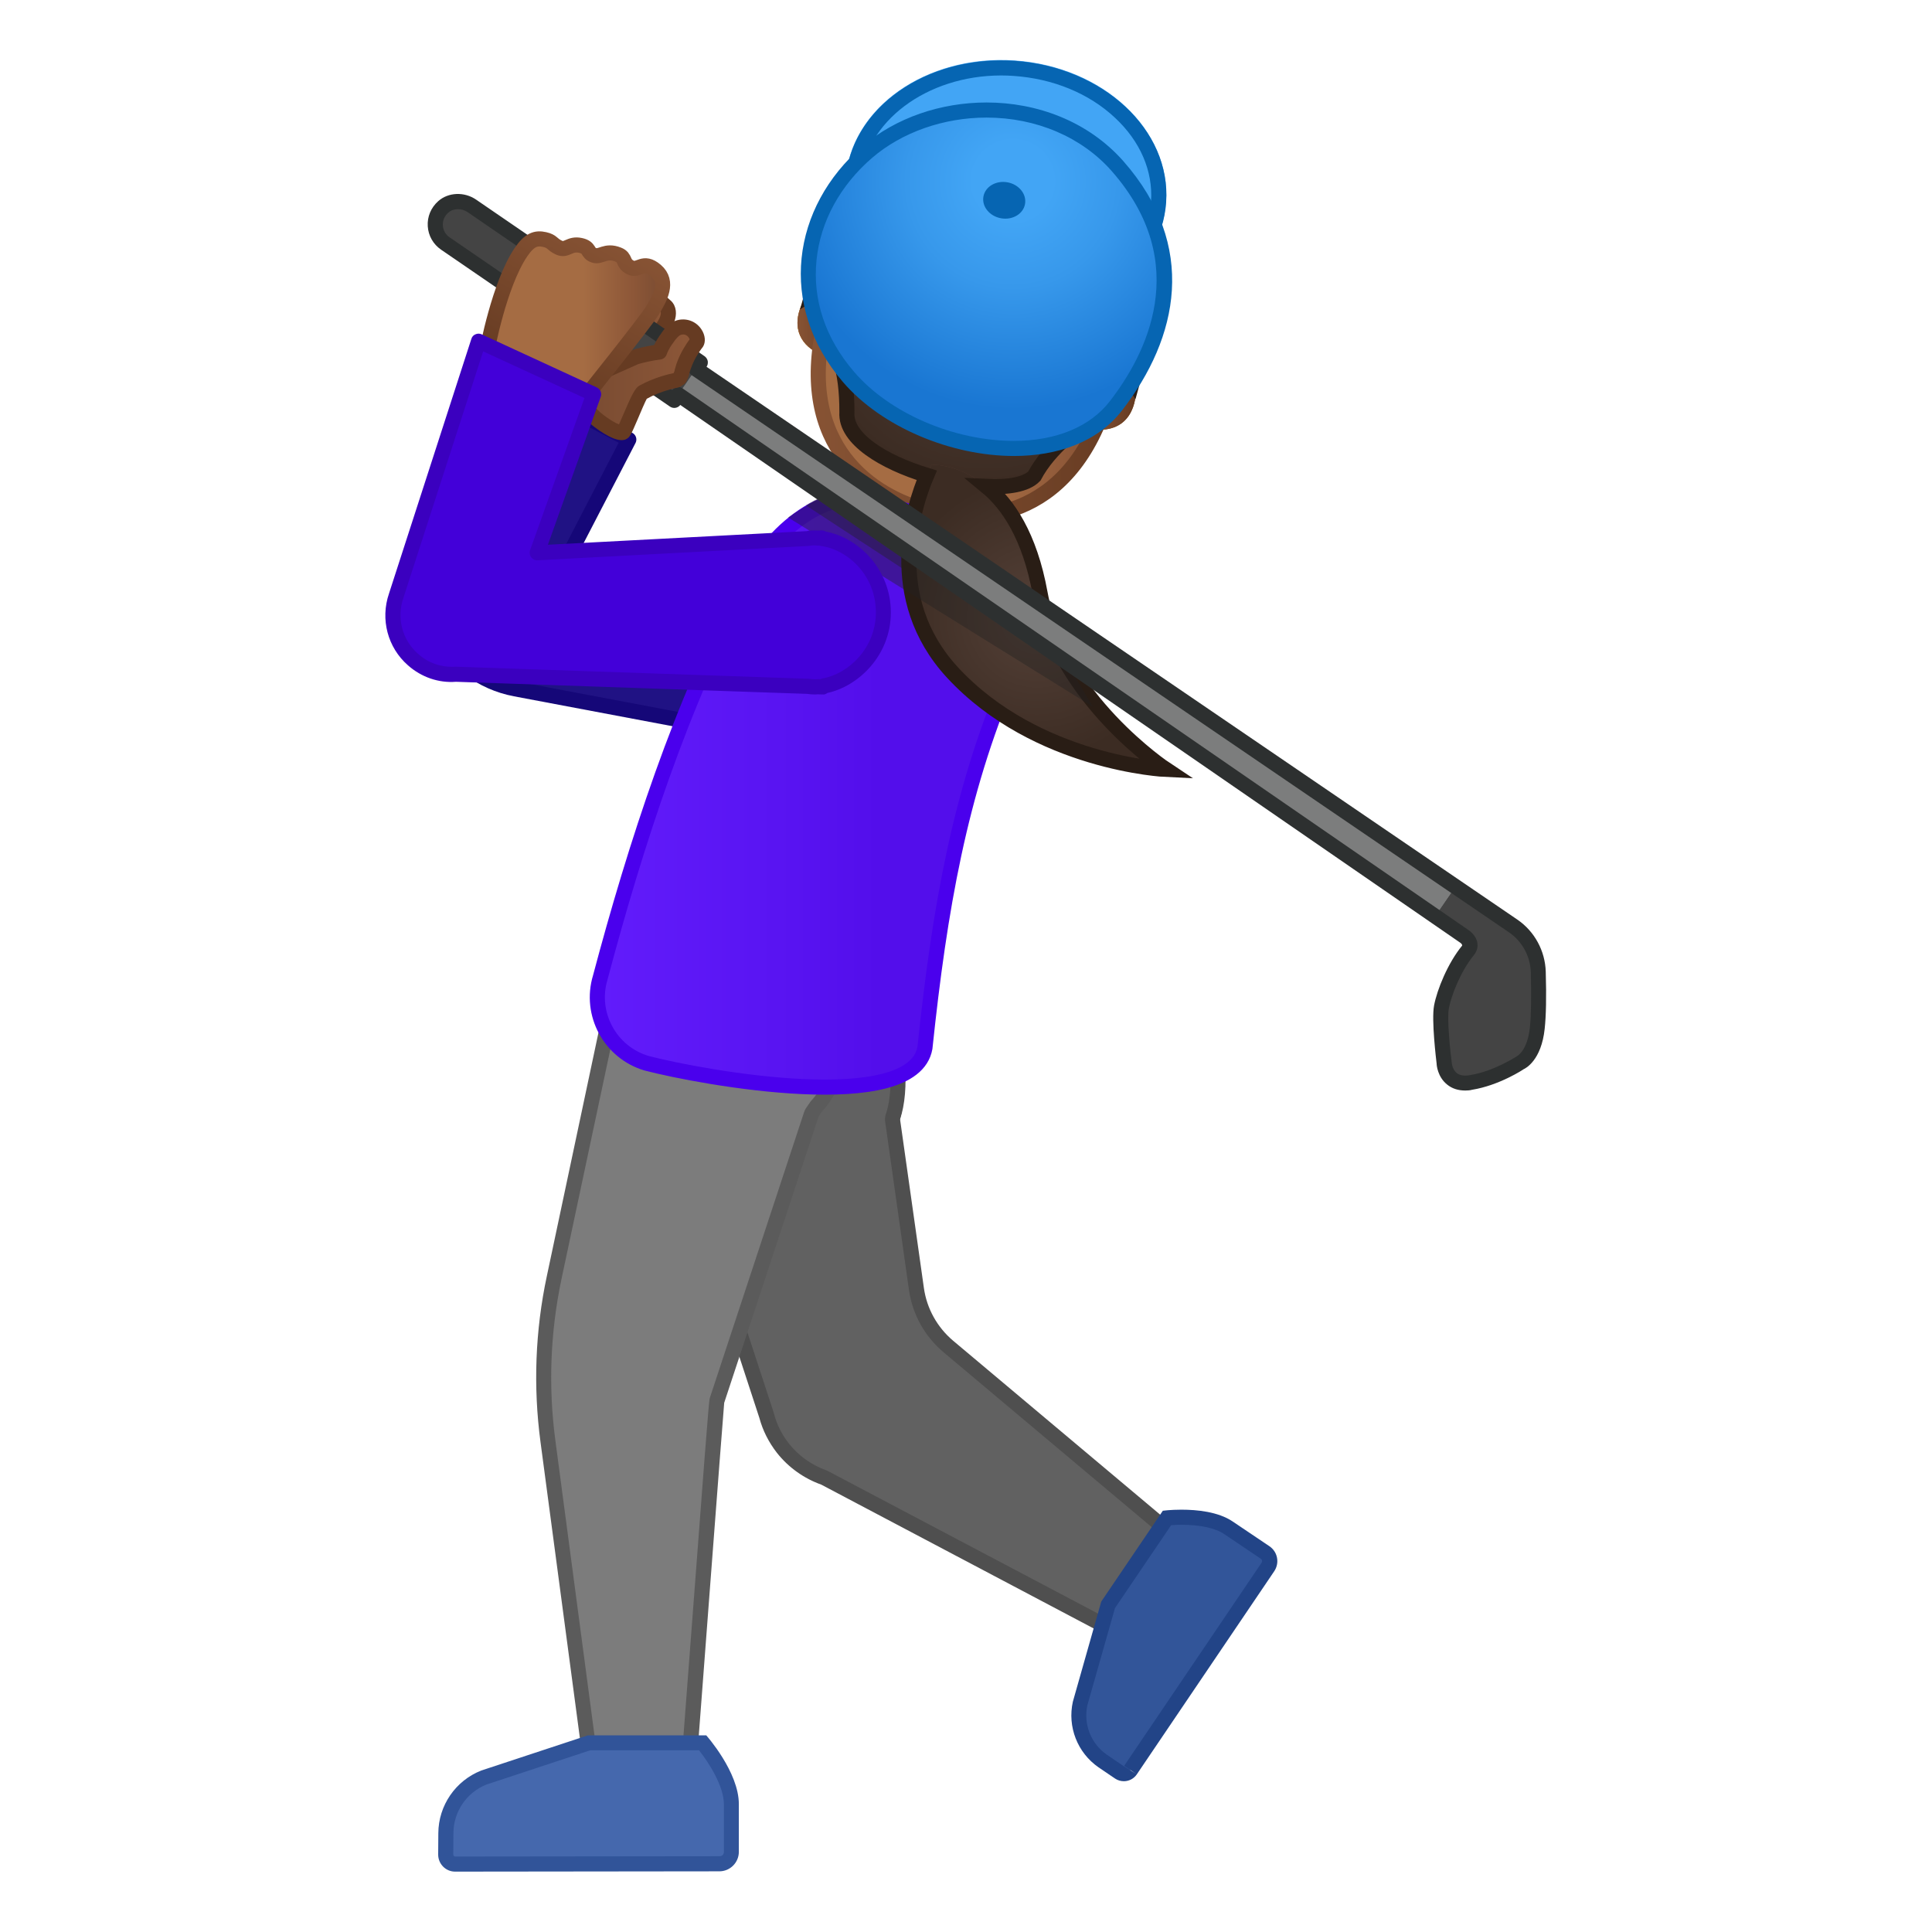 <svg viewBox="0 0 128 128" xmlns="http://www.w3.org/2000/svg" xmlns:xlink="http://www.w3.org/1999/xlink">
  <g id="图层_1">
    <g>
      <g>
        <polygon id="XMLID_71_" fill="#201284" points="31.67,37.31 30.61,44.97 54.76,49.53 56.15,39.75 "/>
        <circle id="XMLID_70_" cx="31.15" cy="41.11" fill="#04846C" r="3.92"/>
        <polygon id="XMLID_69_" fill="#201284" points="41.66,29.12 34.82,25.51 27.68,39.3 34.52,42.9 "/>
        <path d="M59.43,45.25c-0.43,2.84-3.16,4.51-5.27,4.19c-2.11-0.32-3.4-3.35-3.07-5.46 c0.32-2.11,2.46-4.62,4.57-4.29C57.76,40,59.88,42.31,59.43,45.25z" fill="#16A7DA"/>
      </g>
      <g>
        <path d="M46.71,60.35c6.15-1.06,12.01,3.06,13.07,9.22s-3.06,12.01-9.22,13.07S40.55,61.42,46.71,60.35z" fill="#444444"/>
        <g>
          <path d="M54.64,97.91c-1.14-0.41-2.08-1.08-2.78-1.97c-0.5-0.64-0.86-1.36-1.07-2.13L42.4,68.16 c1.02-2.69,3.08-6.93,4.45-7.32c1.25-0.36,2.44-0.55,3.54-0.55c2.84,0,5.12,1.19,6.78,3.52c2.39,3.37,2.7,8.15,1.99,10.16 c-0.03,0.08-0.03,0.16-0.02,0.23l1.58,11.19c0.21,1.49,0.96,2.84,2.11,3.8l16.39,13.77l-3.25,6.2L54.64,97.91z" fill="#616161"/>
          <path d="M50.39,60.79c2.67,0,4.81,1.11,6.37,3.31c2.3,3.24,2.6,7.8,1.93,9.71c-0.05,0.15-0.07,0.31-0.05,0.47 l1.58,11.18c0.23,1.61,1.04,3.07,2.28,4.12l16.08,13.51l-2.83,5.4L54.87,97.47c-0.04-0.02-0.09-0.04-0.13-0.06 c-0.98-0.35-1.84-0.97-2.48-1.78c-0.46-0.59-0.79-1.24-0.98-1.96c0-0.02-0.01-0.03-0.01-0.05l-8.33-25.46 c1.21-3.15,3.09-6.57,4.06-6.86C48.19,60.96,49.34,60.79,50.39,60.79 M50.39,59.79c-1.11,0-2.34,0.18-3.68,0.57 c-2.17,0.63-4.84,7.79-4.84,7.79l8.44,25.79c0.22,0.82,0.61,1.6,1.16,2.31c0.79,1,1.82,1.71,2.94,2.11l21.76,11.49l3.67-7 L63.14,88.82c-1.05-0.89-1.74-2.13-1.93-3.49l-1.58-11.18C60.91,70.48,59.06,59.79,50.39,59.79L50.39,59.79z" fill="#4F4F4F"/>
        </g>
        <g>
          <path d="M74.45,117.5c-0.11,0-0.21-0.03-0.3-0.09l-1.09-0.74c-1.24-0.85-1.83-2.36-1.5-3.83l1.86-6.52l3.9-5.75 c0.21-0.02,0.54-0.04,0.95-0.04c0.95,0,2.27,0.12,3.12,0.7l2.42,1.63c0.15,0.1,0.26,0.26,0.29,0.44c0.04,0.18,0,0.37-0.11,0.52 l-9.1,13.45C74.8,117.42,74.63,117.5,74.45,117.5z" fill="#325599"/>
          <path d="M78.27,101.02c1.25,0,2.26,0.22,2.84,0.62l2.42,1.63c0.06,0.04,0.07,0.09,0.08,0.12 c0.01,0.04,0.01,0.09-0.03,0.15l-9.1,13.45l0.83,0.56L74.43,117l-1.09-0.74c-1.06-0.73-1.57-2.02-1.3-3.28l1.83-6.44l3.72-5.49 C77.78,101.03,78.01,101.02,78.27,101.02 M78.27,100.02c-0.72,0-1.23,0.07-1.23,0.07l-4.08,6.02l-1.88,6.63 c-0.37,1.66,0.3,3.38,1.7,4.35l1.09,0.74c0.18,0.12,0.38,0.18,0.59,0.18c0.33,0,0.66-0.16,0.86-0.46l9.1-13.45 c0.37-0.55,0.23-1.29-0.32-1.66l-2.42-1.63C80.71,100.15,79.29,100.02,78.27,100.02L78.27,100.02z" fill="#224487"/>
        </g>
      </g>
      <path d="M45,54.87c6.22-0.54,11.71,4.06,12.25,10.28c0.54,6.22-4.06,11.71-10.28,12.25 C40.75,77.95,38.78,55.42,45,54.87z" fill="#616161"/>
      <path d="M37.13,37.86 l4.53-8.74l-6.84-3.6l-5.85,11.29c-0.81,1.56-0.81,3.42,0,4.98l0,0c1.04,2.01,2.95,3.43,5.17,3.85l20.62,3.89l1.38-9.78 L37.13,37.86z" fill="none" stroke="#150778" stroke-linecap="round" stroke-linejoin="round" stroke-miterlimit="10"/>
      <g>
        <path d="M36.3,95.47c-0.48-3.62-0.34-7.26,0.42-10.83l4.61-21.74l15.26,4.15c-0.24,1.22-1.02,4.67-2.5,6.23 l-0.28,0.39c-0.03,0.04-0.05,0.08-0.06,0.13L47.5,92.78c-0.03,0.07-0.04,0.08-1.88,24.42l-6.43,0.02L36.3,95.47z" fill="#7C7C7C"/>
        <path d="M41.71,63.53l14.3,3.89c-0.35,1.62-1.12,4.3-2.28,5.53c-0.03,0.04-0.07,0.08-0.09,0.12l-0.23,0.33 c-0.05,0.08-0.1,0.17-0.13,0.26l-6.26,18.98l0,0c-0.07,0.32-0.22,2.29-1.87,24.08l-5.53,0.02L36.79,95.4 c-0.47-3.56-0.33-7.14,0.41-10.66L41.71,63.53 M40.95,62.28l-4.72,22.26c-0.77,3.61-0.91,7.33-0.42,11l2.95,22.18l7.33-0.02 c0,0,1.87-24.72,1.89-24.76l0,0l6.26-18.98l0.23-0.33c1.93-2.05,2.71-6.93,2.71-6.93L40.95,62.28L40.95,62.28z" fill="#5B5B5B"/>
      </g>
      <g>
        <g id="XMLID_66_">
          <path id="XMLID_68_" d="M74,24.13c0,0,1.64,0.77,1.13,2.62c-0.45,1.63-1.88,1.93-3.13,1.59l1.21-4.43L74,24.13z" fill="#E49500"/>
          <path id="XMLID_67_" d="M55.25,18.99c0,0-1.8-0.17-2.31,1.68c-0.45,1.63,0.63,2.62,1.88,2.97l1.21-4.43 L55.25,18.99z" fill="#E49500"/>
        </g>
        <g id="XMLID_61_">
          <g id="XMLID_64_">
            <linearGradient id="SVGID_2_" gradientUnits="userSpaceOnUse" x1="71.998" x2="75.229" y1="26.195" y2="26.195">
              <stop offset="0.55" style="stop-color:#A56C43"/>
              <stop offset="0.83" style="stop-color:#8D5738"/>
              <stop offset="1" style="stop-color:#7A4C32"/>
            </linearGradient>
            <path d="M74,24.13c0,0,1.64,0.77,1.13,2.62c-0.45,1.63-1.88,1.93-3.13,1.59l1.21-4.43L74,24.13z" fill="url(#SVGID_2_)"/>
            <g>
              <linearGradient id="SVGID_5_" gradientUnits="userSpaceOnUse" x1="71.998" x2="75.229" y1="26.195" y2="26.195">
                <stop offset="0" style="stop-color:#875334"/>
                <stop offset="1" style="stop-color:#663B22"/>
              </linearGradient>
              <path d="M73.88,25.26c0.22,0.22,0.46,0.61,0.28,1.23c-0.1,0.35-0.29,0.81-0.88,0.94L73.88,25.26 M73.21,23.92L72,28.34c0.3,0.08,0.6,0.13,0.91,0.13c0.97,0,1.89-0.47,2.23-1.72C75.64,24.9,74,24.13,74,24.13L73.21,23.92 L73.21,23.92z" fill="url(#SVGID_5_)"/>
            </g>
          </g>
          <g id="XMLID_62_">
            <linearGradient id="SVGID_6_" gradientUnits="userSpaceOnUse" x1="52.839" x2="56.04" y1="21.308" y2="21.308">
              <stop offset="0.55" style="stop-color:#A56C43"/>
              <stop offset="0.83" style="stop-color:#8D5738"/>
              <stop offset="1" style="stop-color:#7A4C32"/>
            </linearGradient>
            <path d="M55.25,18.99c0,0-1.8-0.17-2.31,1.68c-0.45,1.63,0.63,2.62,1.88,2.97l1.21-4.43L55.25,18.99z" fill="url(#SVGID_6_)"/>
            <g>
              <linearGradient id="SVGID_7_" gradientUnits="userSpaceOnUse" x1="52.839" x2="56.04" y1="21.308" y2="21.308">
                <stop offset="0" style="stop-color:#875334"/>
                <stop offset="1" style="stop-color:#663B22"/>
              </linearGradient>
              <path d="M54.78,20.02l-0.59,2.17c-0.05-0.05-0.1-0.1-0.14-0.16c-0.22-0.29-0.26-0.65-0.14-1.1 C54.07,20.35,54.42,20.11,54.78,20.02 M55.13,18.98c-0.41,0-1.76,0.12-2.19,1.68c-0.45,1.63,0.63,2.62,1.88,2.97l1.21-4.43 l-0.79-0.22C55.25,18.99,55.21,18.98,55.13,18.98L55.13,18.98z" fill="url(#SVGID_7_)"/>
            </g>
          </g>
        </g>
        <polygon id="XMLID_60_" fill="#FBC11B" points="67.94,28.75 64.32,38.81 56.31,36.97 60.73,16.18 "/>
        <linearGradient id="XMLID_2_" gradientUnits="userSpaceOnUse" x1="54.218" x2="74.701" y1="21.586" y2="21.586">
          <stop offset="0.55" style="stop-color:#A56C43"/>
          <stop offset="0.83" style="stop-color:#8D5738"/>
          <stop offset="1" style="stop-color:#7A4C32"/>
        </linearGradient>
        <linearGradient id="XMLID_3_" gradientUnits="userSpaceOnUse" x1="53.718" x2="75.201" y1="21.586" y2="21.586">
          <stop offset="0" style="stop-color:#875334"/>
          <stop offset="1" style="stop-color:#663B22"/>
        </linearGradient>
        <path id="XMLID_59_" d=" M67.95,9.44c-7.41-2.03-10.92,3.18-13.14,11.25c-2.3,8.37,2.49,12.01,6.46,13.1c3.91,1.07,9.92,0.46,12.24-7.96 C75.73,17.75,75.36,11.47,67.95,9.44z" fill="url(#XMLID_2_)" stroke="url(#XMLID_3_)" stroke-linecap="round" stroke-linejoin="round" stroke-miterlimit="10"/>
        <radialGradient id="XMLID_4_" cx="65.347" cy="20.015" gradientUnits="userSpaceOnUse" r="11.877">
          <stop offset="0" style="stop-color:#554138"/>
          <stop offset="1" style="stop-color:#3C2C23"/>
        </radialGradient>
        <path id="XMLID_58_" d="M68.53,31.54c0.99-1.86,2.9-3.29,4.65-4.58l1.15-2.6c0,0,0.25,0.19,0.44,0.45 c0.18,0.25,0.28,0.41,0.28,0.41s0.66-2.38,1.55-5.62c0.92-3.34-0.17-8.81-8.13-11.16c0,0-0.14-0.04-0.21-0.06 c-0.06-0.02-0.21-0.05-0.21-0.05c-8.04-2.04-11.77,2.11-12.68,5.44c-0.89,3.24-1.54,5.62-1.54,5.62s0.16-0.1,0.45-0.22 c0.3-0.13,0.61-0.16,0.61-0.16l-0.34,2.82c0.95,0.98,1.57,2.63,1.56,5.49C55.87,30.86,66.54,33.58,68.53,31.54z" fill="url(#XMLID_4_)"/>
      </g>
      <linearGradient id="SVGID_11_" gradientUnits="userSpaceOnUse" x1="35.324" x2="58.252" y1="52.512" y2="52.512">
        <stop offset="0" style="stop-color:#651FFF"/>
        <stop offset="0.705" style="stop-color:#5914F2"/>
        <stop offset="1" style="stop-color:#530EEB"/>
      </linearGradient>
      <path d=" M42.83,70.44c-2.41-0.72-3.79-3.27-3.06-5.68c2.3-8.67,5.48-18.5,9.54-25.81c1.29-3.17,5.26-7.04,9.06-5.67l5.96,1.93 c2.58,0.91,3.85,6.4,2.48,9.76c-3.22,7.6-4.56,15.22-5.53,24.45C60.49,73.93,46.59,71.42,42.83,70.44z" fill="url(#SVGID_11_)" stroke="#4A00ED" stroke-linecap="round" stroke-linejoin="round" stroke-miterlimit="10"/>
      <g>
        <radialGradient id="SVGID_12_" cx="68.729" cy="40.884" gradientUnits="userSpaceOnUse" r="9.343">
          <stop offset="0" style="stop-color:#6D4C41"/>
          <stop offset="1" style="stop-color:#543930"/>
        </radialGradient>
        <path d="M61.73,30.79c0,0,5.58-0.26,7.18,8.52c1.28,7,8.34,11.67,8.34,11.67s-8.57-0.38-14.15-6.43 S61.73,30.79,61.73,30.79z" fill="url(#SVGID_12_)"/>
        <path d="M71.38,45.24L53.39,33.48c0,0,1.56-1.01,2.49-0.96c0.94,0.05,13.92,9.91,13.92,9.91 L71.38,45.24z" fill="#212121" opacity="0.4"/>
        <polygon fill="#7C7D7D" points="95.21,60.52 96.38,58.81 33.43,15.76 32.25,17.46 "/>
        <path d="M44.67,26.53l1.73-2.51L31.23,13.61c-0.69-0.47-1.64-0.3-2.11,0.39l0,0c-0.48,0.69-0.3,1.65,0.39,2.12 L44.67,26.53z" fill="#2E2F2F"/>
        <path d="M96.43,58.74L96.43,58.74c0,0,4.66,2.6,5.18,3.72c0.38,0.83,0.45,3.77,0.24,5.65 c-0.2,1.89-1.1,2.29-1.1,2.29s-1.58,1.05-3.28,1.32c-1.71,0.27-1.79-1.27-1.79-1.27s-0.35-2.81-0.18-3.73 c0.17-0.92,0.83-2.61,1.76-3.75c0.42-0.51-0.26-0.95-0.26-0.95l-1.86-1.42L96.43,58.74z" fill="#2E2F2F"/>
      </g>
      <linearGradient id="SVGID_13_" gradientUnits="userSpaceOnUse" x1="38.862" x2="44.27" y1="20.404" y2="20.404">
        <stop offset="0" style="stop-color:#7A4C32"/>
        <stop offset="1" style="stop-color:#8D5738"/>
      </linearGradient>
      <path d=" M41.4,22.09l-2.53-1.57l1.42-2.31c0,0,3.62,1.62,3.92,2.21c0.29,0.58-0.38,1.38-0.38,1.38C42.95,23.08,42.2,22.58,41.4,22.09z" fill="url(#SVGID_13_)" stroke="#663B22" stroke-linecap="round" stroke-linejoin="round" stroke-miterlimit="10"/>
      <g>
        <path d="M30.16,123.5c-0.17,0-0.33-0.07-0.44-0.18c-0.12-0.12-0.18-0.28-0.18-0.44l0-1.42 c0.01-1.64,1.01-3.09,2.53-3.69l6.96-2.3h7.53c0.46,0.57,1.9,2.46,1.9,4.08l0,3.15c0,0.21-0.08,0.41-0.23,0.56 c-0.15,0.15-0.35,0.23-0.56,0.23L30.16,123.5L30.16,123.5z" fill="#4568AD"/>
        <path d="M46.32,115.97c0.63,0.8,1.64,2.35,1.64,3.58l0,3.15c0,0.1-0.05,0.17-0.08,0.2 c-0.04,0.04-0.11,0.08-0.2,0.08L30.16,123c-0.03,0-0.06-0.01-0.09-0.04c-0.02-0.02-0.04-0.05-0.04-0.09l0.01-1.42 c0.01-1.43,0.87-2.69,2.19-3.22l6.88-2.27H46.32 M46.79,114.97h-7.84l-7.06,2.33c-1.71,0.67-2.84,2.32-2.85,4.15l-0.01,1.42 c0,0.62,0.5,1.13,1.12,1.13l0,0l17.51-0.02c0.71,0,1.29-0.58,1.29-1.29l0-3.15C48.96,117.4,46.79,114.97,46.79,114.97 L46.79,114.97z" fill="#315499"/>
      </g>
      <path d="M96.43,58.74L96.43,58.74c0,0,4.66,2.6,5.18,3.72c0.38,0.83,0.45,3.77,0.24,5.65 c-0.2,1.89-1.1,2.29-1.1,2.29s-1.58,1.05-3.28,1.32c-1.71,0.27-1.79-1.27-1.79-1.27s-0.35-2.81-0.18-3.73 c0.17-0.92,0.83-2.61,1.76-3.75c0.42-0.51-0.26-0.95-0.26-0.95l-1.86-1.42L96.43,58.74z" fill="#444444"/>
      <radialGradient id="SVGID_14_" cx="68.729" cy="40.884" gradientUnits="userSpaceOnUse" r="9.343">
        <stop offset="0" style="stop-color:#554138"/>
        <stop offset="1" style="stop-color:#3C2C23"/>
      </radialGradient>
      <path d="M61.73,30.79c0,0,5.58-0.26,7.18,8.52c1.28,7,8.34,11.67,8.34,11.67s-8.57-0.38-14.15-6.43 S61.73,30.79,61.73,30.79z" fill="url(#SVGID_14_)"/>
      <path d="M68.91,39.31c-0.69-3.81-2.14-5.92-3.55-7.08 c1.44,0.07,2.63-0.13,3.17-0.69c0.99-1.86,2.9-3.29,4.65-4.58l1.15-2.6c0,0,0.25,0.19,0.44,0.45c0.18,0.25,0.28,0.41,0.28,0.41 s0.66-2.38,1.55-5.62c0.92-3.34-0.17-8.81-8.13-11.16c0,0-0.14-0.04-0.21-0.06c-0.06-0.02-0.21-0.05-0.21-0.05 c-8.04-2.04-11.77,2.11-12.68,5.44c-0.89,3.24-1.54,5.62-1.54,5.62s0.16-0.1,0.45-0.22c0.3-0.13,0.61-0.16,0.61-0.16l-0.34,2.82 c0.95,0.98,1.57,2.63,1.56,5.49c-0.12,1.75,2.44,3.3,5.29,4.17c-0.87,2.04-2.86,8.11,1.7,13.06c5.58,6.04,14.15,6.43,14.15,6.43 S70.19,46.31,68.91,39.31z" fill="none" stroke="#291D15" stroke-miterlimit="10"/>
      <path d="M72.41,46.83L52.21,34.28c0,0,2.75-1.86,3.68-1.81c0.94,0.05,13.9,9.96,13.9,9.96 L72.41,46.83z" fill="#212121" opacity="0.4"/>
      <polygon fill="#7C7D7D" points="95.21,60.52 96.38,58.81 33.43,15.76 32.25,17.46 "/>
      <path d="M44.67,26.53l1.73-2.51L31.23,13.61c-0.69-0.47-1.64-0.3-2.11,0.39l0,0c-0.48,0.69-0.3,1.65,0.39,2.12 L44.67,26.53z" fill="#444444"/>
      <path d="M97.08,72.25c-0.48,0-0.88-0.13-1.21-0.4c-0.63-0.51-0.69-1.29-0.69-1.38c-0.03-0.26-0.35-2.88-0.17-3.85 c0.2-1.06,0.91-2.81,1.86-3.97c0.02-0.07-0.07-0.16-0.15-0.21L45.07,26.83c-0.16,0.21-0.46,0.26-0.68,0.11l-15.17-10.4 c-0.52-0.36-0.84-0.92-0.88-1.55c-0.04-0.63,0.21-1.23,0.69-1.66c0.67-0.6,1.74-0.64,2.52-0.1l15.13,10.37 c0.11,0.08,0.18,0.19,0.21,0.32c0.02,0.13,0,0.27-0.08,0.38l0,0l53.71,36.62c1.15,0.78,1.85,2.08,1.89,3.46l0,0 c0.05,1.67,0.02,2.94-0.07,3.77c-0.22,2.11-1.28,2.64-1.4,2.69c0,0.01-1.61,1.07-3.41,1.36C97.39,72.24,97.23,72.25,97.08,72.25z M44.94,25.64c0.1,0,0.2,0.03,0.28,0.09l52.06,35.88c0.07,0.05,0.52,0.35,0.6,0.86c0.03,0.2,0.02,0.5-0.24,0.82 c-0.89,1.09-1.5,2.71-1.65,3.52c-0.13,0.69,0.09,2.82,0.19,3.58c0,0.04,0.04,0.46,0.33,0.7c0.2,0.16,0.5,0.21,0.88,0.14 c1.58-0.25,3.07-1.23,3.09-1.24c0.07-0.04,0.72-0.4,0.88-1.93c0.08-0.78,0.1-2.03,0.06-3.64l0,0c-0.03-1.06-0.57-2.06-1.46-2.66 l-54.13-36.9c-0.11-0.08-0.19-0.19-0.21-0.32s0-0.27,0.08-0.38l0,0L30.99,14.06c-0.41-0.28-0.96-0.27-1.29,0.03 c-0.25,0.22-0.38,0.52-0.36,0.85c0.02,0.32,0.18,0.6,0.44,0.78l14.76,10.12C44.64,25.71,44.79,25.64,44.94,25.64z" fill="#2D3030"/>
      <path d="M44.79,25.2c0,0-1.13,0.2-2.17,0.79c-0.31,0.18-1.16,2.56-1.32,2.65c-0.38,0.22-2.15-1.01-2.29-1.5 l0.08-2.12l3.08-1.38c0.48-0.14,2.02-0.51,2.47-0.26C45.56,23.88,45.27,25.06,44.79,25.2z" fill="#FFB300"/>
      <linearGradient id="SVGID_15_" gradientUnits="userSpaceOnUse" x1="39.826" x2="37.451" y1="16.906" y2="21.156">
        <stop offset="0" style="stop-color:#FFCA28"/>
        <stop offset="1" style="stop-color:#FFB300"/>
      </linearGradient>
      <path d="M43.46,17.93c-0.86-0.74-1.13,0.07-1.69-0.21c-0.56-0.28-0.29-0.65-0.81-0.85 c-0.85-0.34-1.17,0.21-1.62,0.04c-0.47-0.17-0.23-0.51-0.88-0.65c-0.73-0.16-0.91,0.38-1.42,0.15c-0.5-0.23-0.42-0.42-0.96-0.54 c-0.57-0.13-1,0.01-1.56,0.83c-1.46,2.15-2.13,5.33-2.13,5.33l7.34,3.36c0,0,2.96-3.95,3.49-4.8 C43.73,19.75,44.33,18.68,43.46,17.93z" fill="url(#SVGID_15_)"/>
      <path d="M46.16,22.71c0,0-0.56,0.68-0.85,1.55c-0.29,0.87-0.21,1.01-0.7,0.69l-0.45-0.22 c-0.49-0.32-0.56-0.53-0.53-1.07c0.03-0.54,0.54-1.19,0.54-1.19c0.21-0.32,0.51-0.71,0.91-0.79 C45.9,21.53,46.37,22.39,46.16,22.71z" fill="#FFB300"/>
      <g>
        <linearGradient id="SVGID_16_" gradientUnits="userSpaceOnUse" x1="39" x2="46.211" y1="25.164" y2="25.164">
          <stop offset="0" style="stop-color:#7A4C32"/>
          <stop offset="1" style="stop-color:#8D5738"/>
        </linearGradient>
        <path d="M45.08,21.68c-0.4,0.07-0.7,0.47-0.91,0.79c0,0-0.32,0.41-0.47,0.85 c-0.58,0.07-1.25,0.23-1.54,0.32l-3.08,1.38L39,27.14c0.14,0.49,1.91,1.72,2.29,1.5c0.16-0.09,1.01-2.48,1.32-2.65 c1.04-0.59,2.17-0.79,2.17-0.79c0.06-0.02,0.12-0.05,0.17-0.1c0.05-0.01,0.09-0.07,0.13-0.16c0.07-0.11,0.11-0.25,0.13-0.39 c0.03-0.08,0.06-0.18,0.09-0.28c0.29-0.87,0.85-1.55,0.85-1.55C46.37,22.39,45.9,21.53,45.08,21.68z" fill="url(#SVGID_16_)"/>
        <path d="M41.17,29.16c-0.2,0-0.4-0.07-0.56-0.13c-0.64-0.26-1.92-1.12-2.1-1.76c-0.01-0.05-0.02-0.1-0.02-0.16 l0.08-2.12c0.01-0.19,0.12-0.36,0.3-0.44l3.08-1.38c0.32-0.1,0.86-0.23,1.39-0.31c0.17-0.37,0.39-0.66,0.42-0.7 c0.22-0.35,0.62-0.86,1.22-0.97l0,0c0.58-0.11,1.16,0.13,1.49,0.63c0.26,0.39,0.3,0.85,0.1,1.16c-0.04,0.05-0.54,0.67-0.8,1.44 l-0.09,0.27c-0.02,0.14-0.08,0.34-0.17,0.5c0,0.02-0.08,0.23-0.3,0.34c-0.09,0.07-0.19,0.12-0.3,0.15 c-0.06,0.01-1.12,0.21-2.06,0.74c-0.07,0.11-0.44,0.96-0.63,1.42c-0.4,0.93-0.48,1.11-0.69,1.23 C41.42,29.14,41.3,29.16,41.17,29.16z M39.5,27.04c0.19,0.29,1.07,0.91,1.51,1.08c0.08-0.18,0.2-0.45,0.29-0.67 c0.57-1.33,0.78-1.74,1.06-1.9c0.98-0.55,2.02-0.78,2.27-0.83c0.05-0.1,0.07-0.17,0.08-0.25l0.11-0.37 c0.26-0.76,0.7-1.39,0.87-1.62c-0.02-0.05-0.06-0.14-0.15-0.22c-0.11-0.09-0.23-0.12-0.38-0.09l0,0 c-0.16,0.03-0.35,0.22-0.58,0.57c-0.03,0.03-0.29,0.39-0.41,0.74c-0.06,0.18-0.22,0.31-0.42,0.34c-0.55,0.06-1.19,0.22-1.46,0.3 l-2.73,1.22L39.5,27.04z" fill="#663B22"/>
      </g>
    </g>
    <linearGradient id="SVGID_17_" gradientUnits="userSpaceOnUse" x1="32.248" x2="43.903" y1="21.176" y2="21.176">
      <stop offset="0.55" style="stop-color:#A56C43"/>
      <stop offset="0.83" style="stop-color:#8D5738"/>
      <stop offset="1" style="stop-color:#7A4C32"/>
    </linearGradient>
    <linearGradient id="SVGID_18_" gradientUnits="userSpaceOnUse" x1="40.522" x2="35.065" y1="15.671" y2="25.437">
      <stop offset="0" style="stop-color:#875334"/>
      <stop offset="1" style="stop-color:#663B22"/>
    </linearGradient>
    <path d=" M43.46,17.93c-0.86-0.74-1.13,0.07-1.69-0.21c-0.56-0.28-0.29-0.65-0.81-0.85c-0.85-0.34-1.17,0.21-1.62,0.04 c-0.47-0.17-0.23-0.51-0.88-0.65c-0.73-0.16-0.91,0.38-1.42,0.15c-0.5-0.23-0.42-0.42-0.96-0.54c-0.57-0.13-1,0.01-1.56,0.83 c-1.46,2.15-2.27,6.59-2.27,6.59l6.35,3.24c0,0,4.08-5.09,4.61-5.93C43.73,19.75,44.33,18.68,43.46,17.93z" fill="url(#SVGID_17_)" stroke="url(#SVGID_18_)" stroke-linecap="round" stroke-linejoin="round" stroke-miterlimit="10"/>
    <g>
      <path d="M58.53,40.57c0-2.73-2.08-4.62-4.07-4.9l0-0.04l-0.26,0.01c-0.08-0.01-0.16-0.01-0.24-0.01 c-0.16,0-0.32,0.02-0.48,0.05l-17.89,0.94l3.75-10.51l-7.63-3.52l-5.46,16.89l0,0c-0.5,1.46-0.11,3.13,1.11,4.21 c0.82,0.72,1.86,1.04,2.87,0.96l23.31,0.81c0.13,0.02,0.27,0.04,0.41,0.04c0.07,0,0.15-0.01,0.23-0.01l0.39,0.01l0-0.06 C56.53,45.11,58.53,43.18,58.53,40.57z" fill="#4300D9"/>
      <path d="M53.95,46.01c-0.17,0-0.33-0.02-0.49-0.04l-23.25-0.8c-1.14,0.09-2.29-0.3-3.18-1.09 c-1.35-1.18-1.84-3.05-1.26-4.75l5.46-16.88c0.04-0.14,0.14-0.25,0.27-0.3c0.13-0.06,0.28-0.06,0.41,0l7.63,3.52 c0.24,0.11,0.35,0.38,0.26,0.62l-3.5,9.8l17.14-0.9c0.16-0.04,0.45-0.06,0.72-0.04l0.26-0.01c0.11,0,0.21,0.02,0.29,0.08 c2.15,0.4,4.31,2.47,4.31,5.36c0,2.8-2.1,4.87-4.2,5.33c-0.08,0.06-0.21,0.12-0.29,0.1L54.16,46 C54.08,46.01,54.02,46.01,53.95,46.01z M30.19,44.17l23.37,0.8c0.17,0.02,0.28,0.03,0.39,0.03L54.07,45c0.02,0,0.1,0,0.12-0.01 L54.35,45c0.04-0.02,0.08-0.04,0.13-0.05c1.75-0.3,3.55-2.03,3.55-4.38c0-2.44-1.85-4.15-3.64-4.4c-0.04,0-0.07-0.01-0.1-0.02 l-0.06,0c-0.02,0-0.11,0-0.13-0.01c-0.18-0.02-0.35,0-0.52,0.03l-17.96,0.95c-0.16,0.02-0.33-0.07-0.43-0.2 c-0.1-0.13-0.13-0.31-0.07-0.47l3.6-10.08l-6.71-3.09l-5.29,16.35c-0.45,1.32-0.07,2.77,0.97,3.68 C28.38,43.94,29.27,44.23,30.19,44.17z" fill="#3B00BF"/>
    </g>
    <ellipse cx="66.64" cy="12.67" fill="#42A5F5" rx="8.66" ry="10.64" transform="matrix(0.068 -0.998 0.998 0.068 49.458 78.294)"/>
    <path d="M66.33,5L66.33,5c0.28,0,0.55,0.01,0.83,0.03c2.61,0.18,5,1.16,6.72,2.78c1.67,1.56,2.51,3.52,2.38,5.52 c-0.27,3.93-4.36,7.01-9.31,7.01c-0.28,0-0.55-0.01-0.83-0.03c-5.31-0.36-9.39-4.09-9.1-8.3C57.29,8.08,61.38,5,66.33,5 M66.33,4 c-5.47,0-10,3.42-10.31,7.95c-0.33,4.77,4.16,8.96,10.03,9.37c0.3,0.02,0.6,0.03,0.9,0.03c5.47,0,10-3.42,10.31-7.95 c0.33-4.77-4.16-8.96-10.03-9.37C66.93,4.01,66.63,4,66.33,4L66.33,4z" fill="#0665B2"/>
    <radialGradient id="SVGID_19_" cx="67.102" cy="11.999" gradientUnits="userSpaceOnUse" r="15.401">
      <stop offset="0.17" style="stop-color:#42A5F5"/>
      <stop offset="0.457" style="stop-color:#3798EB"/>
      <stop offset="0.983" style="stop-color:#1976D2"/>
    </radialGradient>
    <path d="M74.23,10.83c4.85,5.52,3.59,11.46-0.08,16.19c-3.91,5.05-13.87,3.1-18.13-1.86 s-3.3-11.37,1.28-15.3S69.91,5.91,74.23,10.83z" fill="url(#SVGID_19_)"/>
    <path d="M65.36,7.79L65.36,7.79c3.29,0,6.31,1.29,8.29,3.54c5.41,6.15,2.25,12.2-0.12,15.25 c-1.31,1.7-3.57,2.63-6.36,2.63c-3.98,0-8.24-1.84-10.58-4.57c-1.91-2.22-2.77-4.79-2.49-7.44c0.26-2.53,1.57-4.93,3.69-6.75 C59.76,8.76,62.52,7.79,65.36,7.79 M65.36,6.79c-3.01,0-6.01,1-8.22,2.9c-4.67,4.01-5.65,10.54-1.3,15.61 c2.57,3,7.18,4.91,11.34,4.91c2.87,0,5.53-0.91,7.16-3.02c3.74-4.83,5.03-10.89,0.08-16.52C72.08,8.03,68.71,6.79,65.36,6.79 L65.36,6.79z" fill="#0665B2"/>
    <ellipse cx="66.54" cy="13.28" fill="#0665B2" rx="1.21" ry="1.4" transform="matrix(0.179 -0.984 0.984 0.179 41.554 76.368)"/>
  </g>
</svg>